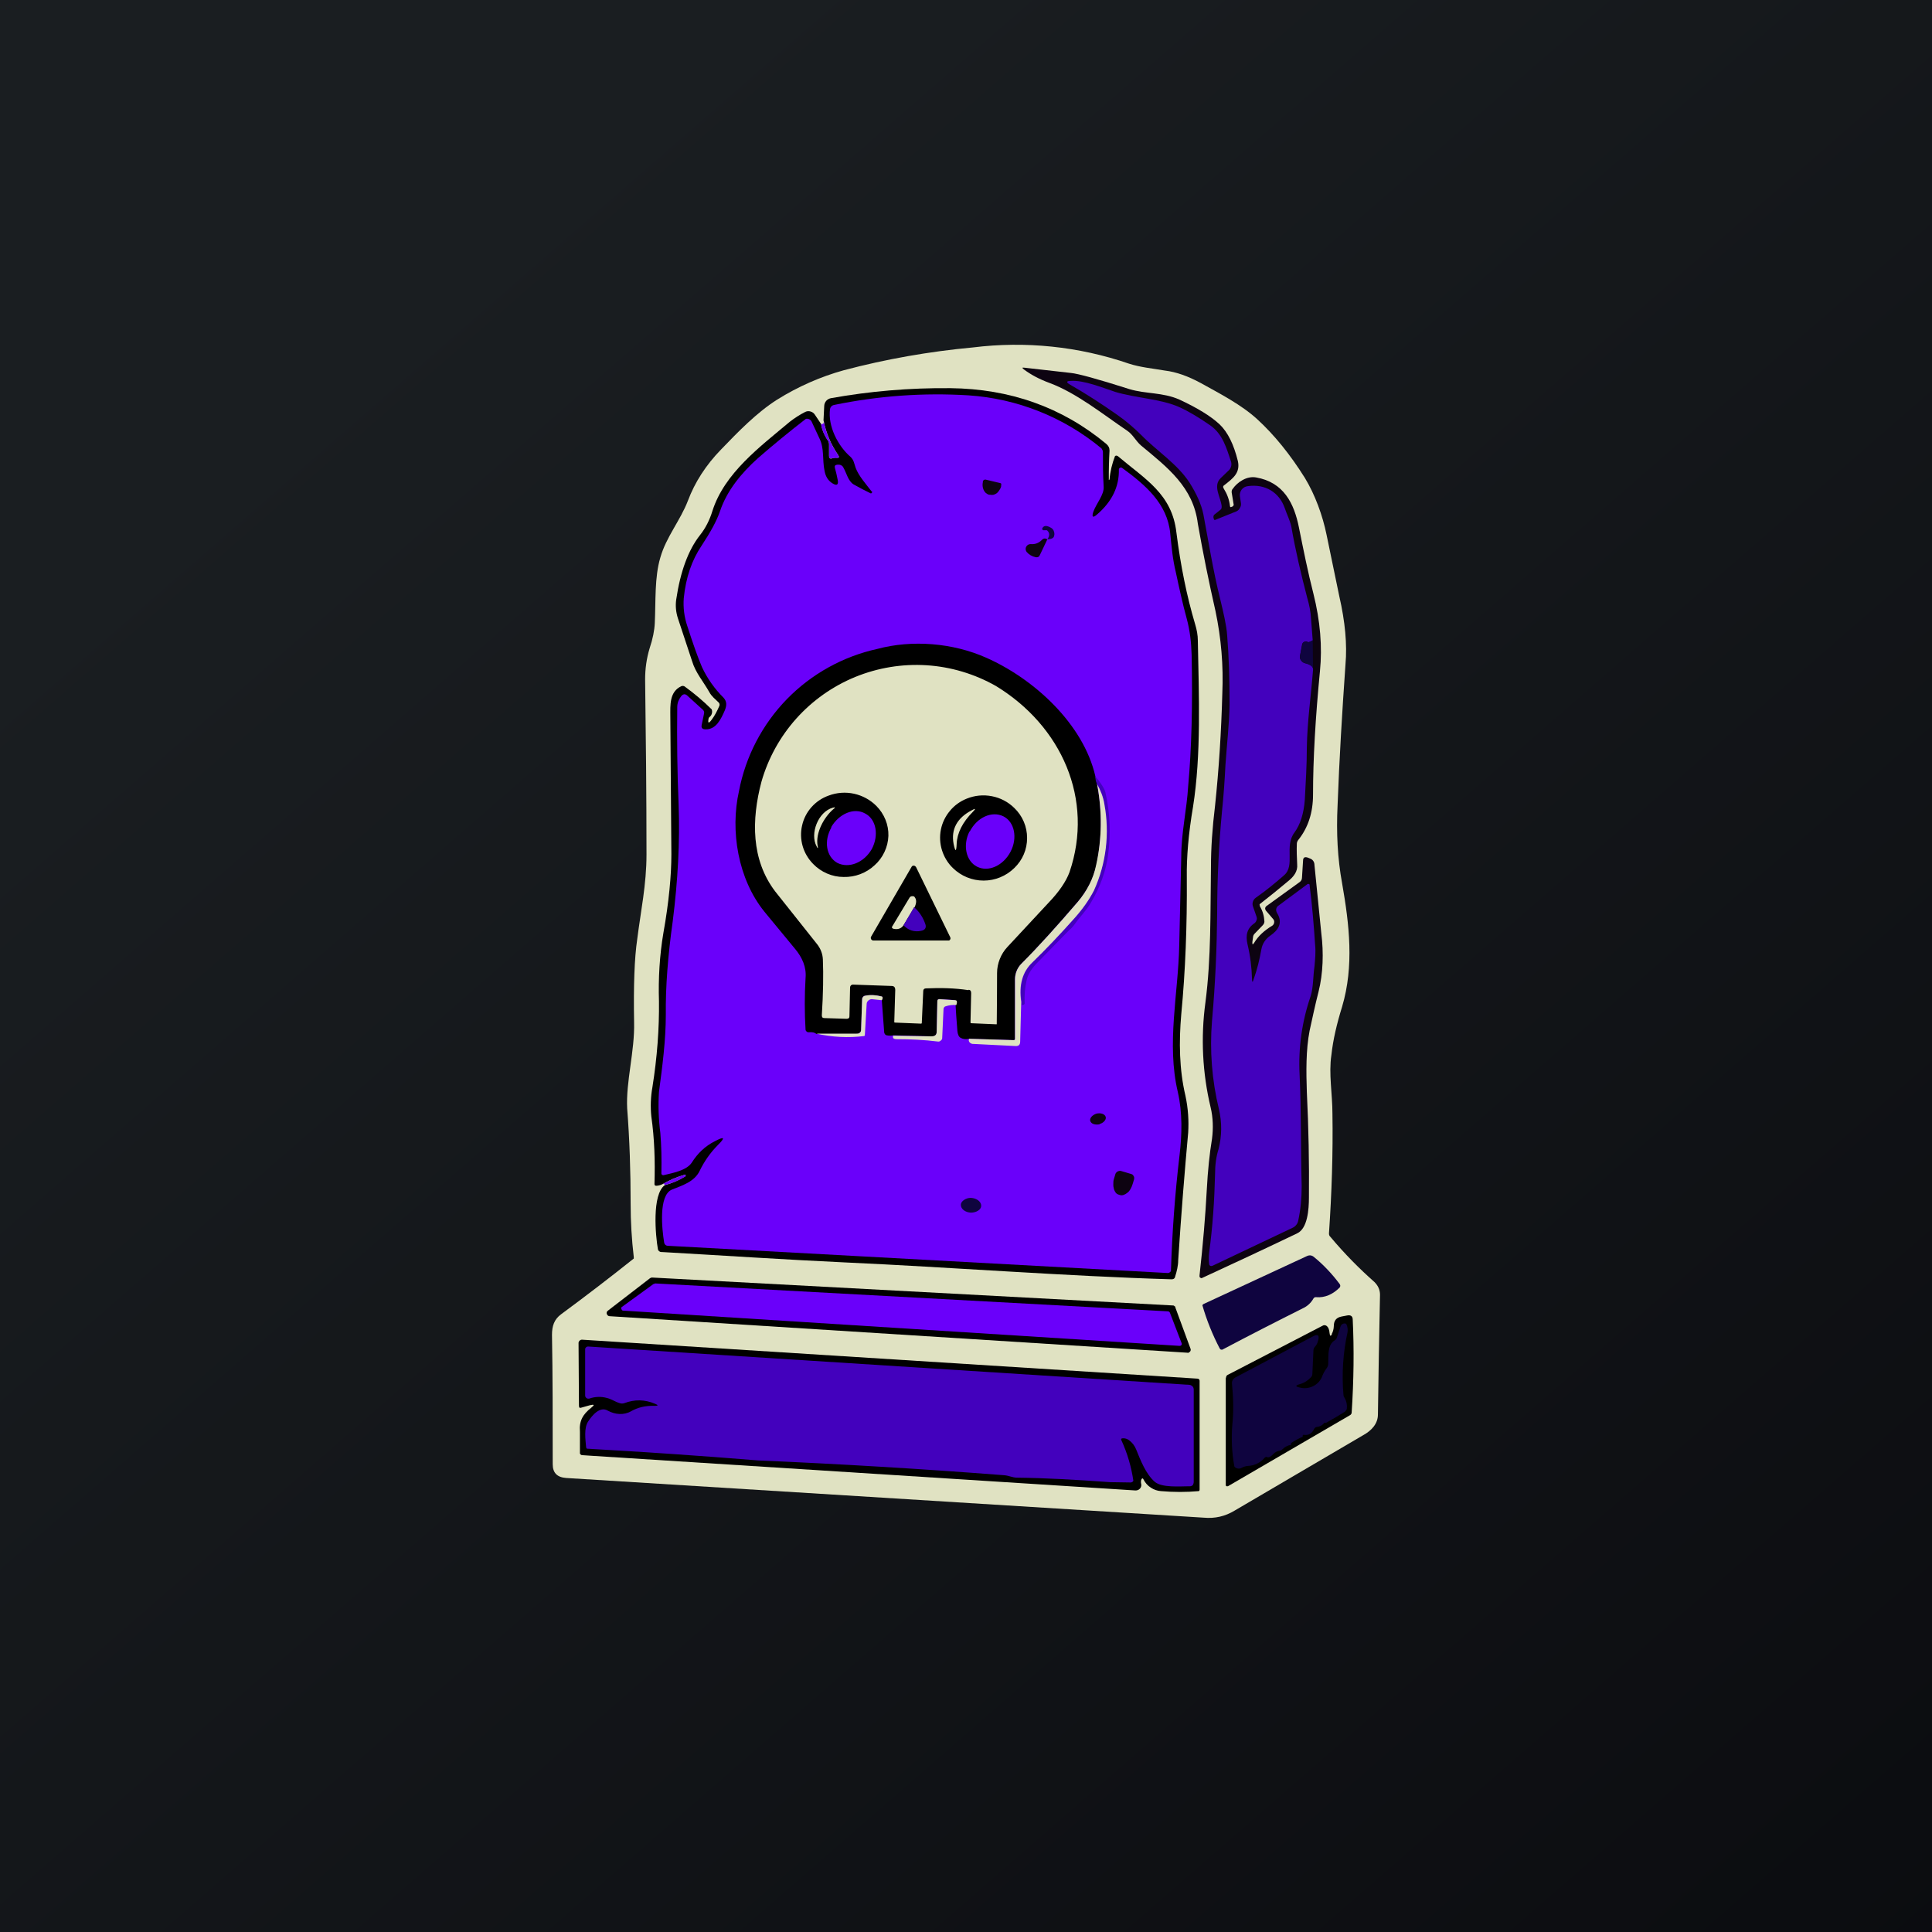 <svg width="24" height="24" viewBox="0 0 24 24" fill="none" xmlns="http://www.w3.org/2000/svg">
<g clip-path="url(#clip0_31_19832)">
<path d="M0 0H24V24H0V0Z" fill="url(#paint0_linear_31_19832)"/>
<path d="M7.873 15.617C7.847 15.394 7.834 15.176 7.834 14.953C7.834 14.55 7.821 14.156 7.791 13.77C7.774 13.436 7.886 13.059 7.877 12.699C7.869 12.244 7.881 11.902 7.916 11.666C7.959 11.323 8.031 10.989 8.031 10.616C8.031 9.857 8.023 9.129 8.014 8.439C8.014 8.31 8.031 8.182 8.07 8.053C8.109 7.937 8.13 7.83 8.134 7.74C8.147 7.466 8.13 7.17 8.203 6.926C8.276 6.669 8.451 6.467 8.546 6.219C8.631 5.992 8.769 5.777 8.957 5.584C9.171 5.362 9.399 5.126 9.656 4.963C9.913 4.803 10.191 4.68 10.483 4.599C11.008 4.46 11.545 4.366 12.086 4.316C12.738 4.235 13.401 4.303 14.023 4.517C14.169 4.564 14.319 4.577 14.469 4.603C14.614 4.62 14.764 4.676 14.914 4.757C15.154 4.89 15.42 5.027 15.617 5.207C15.832 5.404 16.029 5.649 16.209 5.936C16.337 6.146 16.431 6.407 16.479 6.643L16.637 7.406C16.71 7.723 16.736 8.006 16.714 8.254C16.672 8.854 16.637 9.437 16.616 10.003C16.599 10.346 16.616 10.667 16.672 10.972C16.762 11.486 16.822 12 16.672 12.506C16.607 12.716 16.56 12.913 16.539 13.106C16.504 13.337 16.552 13.59 16.552 13.834C16.56 14.323 16.543 14.82 16.509 15.322C16.509 15.339 16.513 15.352 16.526 15.364C16.706 15.579 16.89 15.763 17.074 15.926C17.117 15.969 17.143 16.02 17.143 16.084C17.132 16.58 17.124 17.076 17.117 17.572C17.117 17.687 17.036 17.773 16.933 17.829L15.334 18.767C15.219 18.836 15.094 18.866 14.953 18.853L7.033 18.36C6.921 18.352 6.866 18.296 6.866 18.189C6.866 17.619 6.866 17.083 6.857 16.582C6.857 16.474 6.883 16.389 6.973 16.324C7.277 16.1 7.577 15.87 7.873 15.634V15.617Z" fill="#E0E2C2"/>
<path d="M15.579 11.713C15.63 11.627 15.707 11.558 15.806 11.498C15.811 11.494 15.816 11.489 15.82 11.483C15.824 11.477 15.826 11.471 15.827 11.464C15.829 11.457 15.83 11.449 15.828 11.442C15.827 11.434 15.823 11.427 15.819 11.421L15.724 11.31C15.719 11.302 15.716 11.293 15.716 11.283C15.717 11.274 15.722 11.265 15.729 11.258L16.144 10.958C16.154 10.951 16.161 10.943 16.167 10.932C16.172 10.922 16.174 10.91 16.174 10.898L16.187 10.693C16.187 10.65 16.209 10.641 16.247 10.654L16.269 10.663C16.307 10.675 16.329 10.706 16.329 10.748L16.414 11.597C16.444 11.833 16.436 12.094 16.38 12.317C16.337 12.484 16.303 12.647 16.269 12.801C16.221 13.046 16.226 13.316 16.234 13.564C16.256 14.01 16.264 14.447 16.26 14.876C16.26 15.025 16.243 15.261 16.114 15.321C15.72 15.51 15.324 15.695 14.927 15.878C14.922 15.878 14.916 15.876 14.912 15.873C14.907 15.87 14.904 15.866 14.901 15.861V15.844C14.944 15.458 14.974 15.103 14.991 14.781C15.004 14.537 15.026 14.327 15.056 14.147C15.073 14.018 15.069 13.881 15.039 13.757C14.937 13.33 14.915 12.889 14.974 12.454C15.047 11.897 15.034 11.327 15.043 10.765C15.043 10.538 15.06 10.286 15.094 10.007C15.141 9.561 15.171 9.098 15.184 8.614C15.199 8.27 15.17 7.926 15.099 7.59C15.017 7.23 14.944 6.869 14.88 6.506C14.824 6.051 14.503 5.807 14.173 5.533C14.109 5.477 14.074 5.4 14.006 5.353C13.689 5.138 13.371 4.881 13.037 4.757C12.909 4.71 12.806 4.654 12.72 4.59C12.694 4.568 12.694 4.564 12.729 4.568L13.303 4.633C13.389 4.641 13.629 4.706 14.031 4.834C14.229 4.894 14.447 4.873 14.649 4.963C14.871 5.066 15.039 5.168 15.15 5.271C15.253 5.37 15.326 5.52 15.377 5.726C15.411 5.876 15.313 5.944 15.21 6.026C15.193 6.034 15.189 6.051 15.201 6.068C15.244 6.137 15.27 6.206 15.279 6.283C15.279 6.3 15.287 6.304 15.3 6.296L15.313 6.291L15.326 6.274L15.3 6.116C15.3 6.103 15.3 6.086 15.313 6.073C15.373 5.987 15.489 5.91 15.604 5.931C15.947 5.991 16.076 6.253 16.136 6.553C16.191 6.827 16.247 7.106 16.316 7.376C16.401 7.714 16.427 8.036 16.397 8.336C16.341 8.918 16.311 9.428 16.311 9.87C16.311 10.093 16.251 10.281 16.127 10.435C16.117 10.448 16.111 10.463 16.11 10.478C16.106 10.564 16.11 10.65 16.114 10.736C16.123 10.825 16.071 10.89 16.003 10.945C15.886 11.043 15.768 11.139 15.647 11.233L15.651 11.258C15.686 11.318 15.703 11.378 15.707 11.447C15.707 11.464 15.699 11.481 15.686 11.494L15.583 11.601C15.573 11.612 15.567 11.625 15.566 11.64L15.557 11.704C15.557 11.738 15.561 11.738 15.579 11.713Z" fill="#0D0311"/>
<path d="M16.307 7.954C16.273 7.976 16.252 7.98 16.247 7.976C16.241 7.971 16.233 7.969 16.225 7.968C16.217 7.968 16.209 7.969 16.201 7.973C16.194 7.976 16.188 7.981 16.183 7.988C16.178 7.994 16.175 8.002 16.174 8.01L16.149 8.147C16.144 8.164 16.149 8.19 16.162 8.203C16.172 8.219 16.187 8.231 16.204 8.237C16.282 8.254 16.316 8.28 16.311 8.323C16.286 8.64 16.239 8.97 16.234 9.283C16.234 9.497 16.221 9.712 16.209 9.934C16.196 10.106 16.153 10.243 16.08 10.342C15.951 10.513 16.093 10.753 15.951 10.873C15.844 10.967 15.729 11.062 15.6 11.152C15.583 11.164 15.57 11.181 15.564 11.201C15.557 11.222 15.558 11.243 15.566 11.263L15.609 11.387C15.613 11.4 15.617 11.417 15.609 11.43C15.605 11.446 15.596 11.459 15.583 11.469C15.489 11.533 15.472 11.619 15.497 11.73C15.531 11.872 15.549 12.013 15.553 12.163C15.553 12.206 15.562 12.206 15.574 12.163C15.617 12.043 15.647 11.919 15.669 11.794C15.675 11.76 15.687 11.727 15.707 11.697C15.726 11.668 15.751 11.643 15.78 11.623C15.879 11.555 15.939 11.464 15.866 11.345C15.856 11.329 15.851 11.311 15.853 11.293C15.857 11.272 15.87 11.255 15.887 11.246L16.234 10.989C16.236 10.986 16.239 10.984 16.242 10.982C16.245 10.981 16.248 10.98 16.252 10.98C16.255 10.98 16.258 10.981 16.261 10.982C16.264 10.984 16.267 10.986 16.269 10.989V11.002C16.299 11.233 16.32 11.482 16.337 11.739C16.346 11.829 16.337 11.919 16.329 12.005C16.311 12.124 16.316 12.262 16.282 12.373C16.174 12.685 16.127 13.016 16.144 13.346C16.166 13.809 16.157 14.267 16.17 14.735C16.17 14.884 16.157 15.026 16.127 15.163C16.124 15.181 16.116 15.199 16.105 15.213C16.094 15.228 16.08 15.24 16.063 15.249L15.06 15.725C15.056 15.726 15.052 15.727 15.047 15.727C15.043 15.727 15.038 15.726 15.034 15.725C15.031 15.723 15.028 15.72 15.026 15.717C15.024 15.714 15.022 15.711 15.021 15.707C15.015 15.658 15.015 15.607 15.021 15.557C15.064 15.24 15.086 14.915 15.094 14.585C15.094 14.473 15.107 14.37 15.137 14.276C15.18 14.109 15.18 13.942 15.142 13.779C15.055 13.42 15.026 13.05 15.056 12.682C15.099 12.202 15.116 11.76 15.12 11.353C15.12 10.907 15.142 10.483 15.18 10.08C15.201 9.879 15.214 9.686 15.223 9.502C15.24 9.253 15.27 9 15.274 8.752C15.274 8.443 15.266 8.156 15.244 7.89C15.236 7.774 15.201 7.62 15.154 7.427C15.069 7.084 15.013 6.729 14.949 6.39C14.923 6.262 14.863 6.133 14.777 5.996C14.623 5.76 14.37 5.602 14.177 5.404C14.091 5.319 13.993 5.233 13.877 5.152C13.693 5.023 13.496 4.894 13.286 4.774C13.243 4.749 13.247 4.732 13.299 4.732C13.461 4.719 13.697 4.817 13.856 4.869C14.113 4.946 14.417 4.954 14.649 5.057C14.764 5.109 14.893 5.186 15.034 5.284C15.189 5.392 15.236 5.567 15.291 5.73C15.298 5.751 15.299 5.774 15.293 5.795C15.287 5.817 15.274 5.836 15.257 5.85L15.163 5.94C15.064 6.039 15.163 6.172 15.176 6.287C15.176 6.309 15.176 6.322 15.159 6.334L15.094 6.386C15.073 6.399 15.069 6.42 15.077 6.442L15.082 6.454L15.086 6.459H15.094L15.36 6.352C15.379 6.343 15.394 6.328 15.403 6.309C15.414 6.292 15.418 6.273 15.416 6.253L15.403 6.167C15.4 6.152 15.401 6.137 15.405 6.122C15.409 6.108 15.415 6.094 15.424 6.082C15.443 6.058 15.471 6.042 15.502 6.039C15.716 6.009 15.892 6.116 15.96 6.313C15.986 6.39 16.024 6.463 16.041 6.54C16.093 6.84 16.162 7.132 16.239 7.427C16.264 7.513 16.282 7.599 16.286 7.684L16.307 7.954Z" fill="#4301BD"/>
<path d="M8.259 14.722C8.35 14.698 8.436 14.661 8.516 14.61V14.606C8.52 14.593 8.516 14.589 8.507 14.593C8.413 14.619 8.323 14.657 8.241 14.704C8.215 14.719 8.186 14.728 8.156 14.73C8.139 14.73 8.13 14.726 8.13 14.709C8.139 14.422 8.13 14.143 8.091 13.869C8.079 13.753 8.083 13.62 8.104 13.509C8.164 13.132 8.19 12.776 8.186 12.437C8.177 12.159 8.194 11.863 8.241 11.589C8.31 11.203 8.34 10.873 8.34 10.612L8.327 8.897C8.327 8.76 8.314 8.593 8.464 8.524C8.471 8.521 8.479 8.52 8.486 8.521C8.494 8.522 8.501 8.524 8.507 8.529C8.625 8.615 8.737 8.709 8.841 8.812C8.847 8.828 8.848 8.846 8.843 8.863C8.839 8.88 8.829 8.895 8.816 8.906C8.809 8.91 8.805 8.916 8.803 8.923C8.79 8.987 8.803 8.992 8.841 8.94C8.88 8.889 8.91 8.829 8.936 8.769C8.939 8.762 8.94 8.754 8.938 8.746C8.937 8.738 8.933 8.731 8.927 8.726C8.884 8.683 8.841 8.653 8.811 8.597C8.739 8.469 8.64 8.357 8.597 8.212L8.421 7.68C8.397 7.606 8.389 7.526 8.4 7.449C8.451 7.102 8.55 6.832 8.696 6.647C8.764 6.562 8.816 6.459 8.85 6.347C9 5.876 9.441 5.55 9.814 5.237C9.87 5.194 9.934 5.152 10.003 5.117C10.024 5.107 10.047 5.105 10.069 5.112C10.091 5.118 10.111 5.132 10.123 5.152L10.2 5.267C10.213 5.344 10.243 5.413 10.286 5.473C10.294 5.486 10.299 5.503 10.299 5.516V5.662C10.299 5.692 10.312 5.704 10.341 5.692C10.359 5.686 10.379 5.684 10.397 5.687C10.423 5.687 10.427 5.679 10.414 5.657C10.323 5.526 10.26 5.377 10.23 5.22L10.239 5.04C10.24 5.017 10.25 4.995 10.265 4.978C10.281 4.961 10.302 4.95 10.324 4.946C10.804 4.86 11.297 4.817 11.807 4.822C12.544 4.83 13.191 5.057 13.74 5.512C13.77 5.537 13.783 5.563 13.783 5.597C13.776 5.719 13.773 5.84 13.774 5.962L13.783 5.957C13.791 5.857 13.815 5.759 13.851 5.666C13.855 5.663 13.859 5.661 13.864 5.66C13.868 5.659 13.873 5.66 13.877 5.662L13.886 5.666C14.224 5.953 14.559 6.133 14.614 6.617C14.666 7.029 14.743 7.406 14.846 7.753C14.867 7.822 14.88 7.89 14.88 7.959C14.893 8.644 14.923 9.373 14.82 10.024C14.764 10.354 14.739 10.65 14.743 10.903C14.747 11.494 14.726 12.06 14.674 12.6C14.644 12.943 14.649 13.286 14.726 13.612C14.76 13.77 14.769 13.924 14.76 14.07C14.717 14.542 14.674 15.069 14.636 15.656C14.636 15.72 14.619 15.793 14.597 15.862C14.593 15.883 14.576 15.892 14.554 15.892C13.239 15.853 11.812 15.742 10.492 15.682C9.737 15.647 8.979 15.596 8.22 15.553C8.209 15.554 8.199 15.551 8.19 15.544C8.181 15.538 8.175 15.529 8.173 15.519C8.143 15.352 8.096 14.837 8.259 14.722Z" fill="black"/>
<path d="M10.826 6.103C10.761 6.017 10.667 5.914 10.629 5.811C10.611 5.76 10.607 5.713 10.564 5.674C10.41 5.541 10.281 5.293 10.311 5.079C10.314 5.067 10.319 5.056 10.328 5.048C10.336 5.039 10.347 5.034 10.358 5.031C10.916 4.916 11.473 4.877 12.03 4.911C12.637 4.951 13.216 5.182 13.684 5.571C13.693 5.584 13.701 5.601 13.701 5.614C13.701 5.76 13.701 5.901 13.71 6.043C13.719 6.146 13.616 6.257 13.581 6.36C13.56 6.424 13.577 6.437 13.629 6.39C13.813 6.231 13.903 6.047 13.899 5.833C13.899 5.828 13.9 5.824 13.902 5.82C13.905 5.817 13.908 5.813 13.912 5.811C13.916 5.809 13.92 5.808 13.924 5.808C13.929 5.808 13.933 5.809 13.937 5.811C14.233 6.026 14.503 6.261 14.537 6.626C14.554 6.793 14.567 6.947 14.606 7.106C14.649 7.307 14.691 7.5 14.743 7.689C14.781 7.83 14.799 7.98 14.803 8.139C14.816 8.751 14.803 9.296 14.76 9.767C14.743 10.054 14.674 10.346 14.674 10.642L14.649 11.747C14.636 12.347 14.49 12.964 14.631 13.564C14.691 13.826 14.683 14.096 14.653 14.349C14.596 14.827 14.561 15.307 14.546 15.789L14.537 15.802C14.529 15.809 14.518 15.814 14.507 15.814L8.301 15.476C8.271 15.476 8.254 15.459 8.25 15.433C8.224 15.274 8.177 14.846 8.348 14.777C8.477 14.726 8.627 14.679 8.691 14.546C8.747 14.43 8.82 14.323 8.918 14.224C9.013 14.13 9 14.113 8.88 14.177C8.76 14.237 8.666 14.327 8.593 14.443C8.528 14.541 8.353 14.572 8.25 14.597C8.247 14.598 8.243 14.599 8.239 14.599C8.236 14.599 8.232 14.598 8.229 14.596C8.226 14.595 8.223 14.592 8.221 14.59C8.218 14.587 8.217 14.584 8.216 14.58V14.572C8.22 14.4 8.216 14.233 8.203 14.074C8.181 13.905 8.175 13.735 8.186 13.564C8.228 13.247 8.271 12.926 8.271 12.604C8.267 12.257 8.297 11.871 8.357 11.443C8.421 10.937 8.447 10.457 8.43 9.994C8.413 9.591 8.408 9.189 8.413 8.786C8.413 8.734 8.43 8.691 8.456 8.657C8.481 8.619 8.511 8.614 8.541 8.644L8.73 8.816C8.736 8.821 8.741 8.827 8.744 8.835C8.747 8.842 8.748 8.851 8.747 8.859L8.717 9.004C8.708 9.043 8.726 9.06 8.764 9.06C8.897 9.064 8.957 8.931 9.004 8.824C9.026 8.769 9.034 8.717 8.987 8.666C8.877 8.557 8.787 8.429 8.721 8.289C8.666 8.16 8.606 7.989 8.537 7.774C8.5 7.664 8.485 7.547 8.494 7.431C8.52 7.174 8.593 6.96 8.717 6.776C8.824 6.613 8.901 6.476 8.944 6.351C9.03 6.094 9.21 5.876 9.416 5.691C9.609 5.523 9.808 5.36 10.011 5.203C10.026 5.2 10.041 5.202 10.055 5.209C10.068 5.216 10.079 5.228 10.084 5.241L10.178 5.443C10.243 5.571 10.213 5.709 10.243 5.85C10.256 5.919 10.286 5.97 10.341 6.004C10.397 6.039 10.418 6.021 10.406 5.961C10.397 5.911 10.385 5.861 10.371 5.811C10.367 5.79 10.371 5.777 10.397 5.773H10.41C10.422 5.771 10.435 5.773 10.447 5.778C10.458 5.784 10.468 5.792 10.474 5.803C10.517 5.876 10.534 5.974 10.603 6.017C10.673 6.057 10.744 6.094 10.817 6.129C10.822 6.129 10.826 6.127 10.829 6.124C10.832 6.12 10.834 6.116 10.834 6.111L10.83 6.103H10.826Z" fill="#6A00FA"/>
<path d="M10.23 5.22C10.26 5.379 10.32 5.52 10.414 5.657C10.427 5.679 10.423 5.692 10.397 5.687L10.341 5.692C10.311 5.7 10.299 5.692 10.299 5.662V5.52C10.299 5.505 10.295 5.49 10.286 5.477C10.243 5.413 10.213 5.349 10.2 5.267H10.217L10.23 5.259C10.235 5.245 10.235 5.23 10.23 5.216V5.22Z" fill="#6A00FA"/>
<path d="M12.42 6C12.427 6 12.433 6.003 12.437 6.008C12.439 6.014 12.439 6.02 12.437 6.026V6.034C12.437 6.051 12.428 6.068 12.416 6.086C12.408 6.1 12.398 6.113 12.386 6.124C12.373 6.134 12.358 6.142 12.343 6.146C12.329 6.149 12.314 6.149 12.3 6.146H12.287C12.272 6.142 12.258 6.134 12.246 6.124C12.234 6.113 12.225 6.1 12.219 6.086C12.205 6.055 12.202 6.02 12.21 5.987V5.974L12.223 5.961L12.24 5.957L12.42 6Z" fill="#0D0311"/>
<path d="M13.011 6.699C13.041 6.656 13.041 6.622 13.011 6.592C13.008 6.589 13.004 6.587 12.999 6.586C12.995 6.586 12.99 6.586 12.986 6.587H12.96C12.943 6.579 12.943 6.57 12.951 6.557C12.969 6.527 13.003 6.527 13.05 6.553C13.071 6.562 13.089 6.583 13.093 6.604C13.097 6.615 13.099 6.627 13.098 6.639C13.097 6.651 13.094 6.662 13.089 6.673C13.076 6.69 13.05 6.699 13.011 6.699Z" fill="#0F043F"/>
<path d="M13.011 6.699L12.917 6.896C12.909 6.917 12.892 6.926 12.866 6.922C12.822 6.913 12.783 6.891 12.754 6.857C12.749 6.851 12.745 6.843 12.743 6.834C12.741 6.826 12.74 6.817 12.742 6.808C12.744 6.8 12.747 6.792 12.752 6.785C12.757 6.778 12.764 6.772 12.771 6.767C12.782 6.761 12.794 6.758 12.806 6.759C12.861 6.763 12.904 6.746 12.943 6.707C12.948 6.701 12.954 6.696 12.962 6.693C12.969 6.689 12.978 6.689 12.986 6.69L13.011 6.699Z" fill="#0D0311"/>
<path d="M16.307 7.954L16.311 8.318C16.316 8.284 16.282 8.258 16.209 8.237C16.189 8.231 16.173 8.219 16.162 8.203C16.15 8.186 16.146 8.166 16.149 8.147C16.159 8.094 16.171 8.041 16.183 7.988C16.188 7.982 16.195 7.977 16.202 7.974C16.21 7.971 16.218 7.97 16.226 7.971L16.247 7.976C16.252 7.98 16.273 7.976 16.307 7.954Z" fill="#0F043F"/>
<path d="M13.607 9.643C13.692 10.006 13.697 10.383 13.62 10.749C13.581 10.92 13.504 11.066 13.389 11.203C13.131 11.503 12.9 11.76 12.686 11.974C12.637 12.025 12.609 12.092 12.608 12.163C12.608 12.414 12.608 12.666 12.608 12.917H12.6L12.591 12.921L12.039 12.904C11.996 12.913 11.961 12.909 11.931 12.891C11.91 12.879 11.897 12.849 11.893 12.806C11.882 12.679 11.874 12.552 11.867 12.424L11.67 12.411C11.653 12.411 11.644 12.42 11.644 12.437L11.636 12.814C11.636 12.857 11.614 12.879 11.571 12.874L11.1 12.861C11.072 12.867 11.043 12.867 11.014 12.861C10.997 12.857 10.989 12.844 10.984 12.827L10.954 12.424C10.959 12.419 10.962 12.414 10.963 12.407C10.967 12.39 10.963 12.381 10.946 12.377C10.881 12.36 10.814 12.357 10.748 12.369C10.739 12.37 10.73 12.374 10.723 12.381C10.716 12.388 10.711 12.397 10.71 12.407L10.697 12.793C10.697 12.806 10.693 12.819 10.68 12.827C10.67 12.838 10.656 12.844 10.641 12.844H10.14C10.123 12.827 10.093 12.819 10.046 12.823C10.041 12.823 10.036 12.823 10.032 12.821C10.027 12.82 10.023 12.817 10.02 12.814C10.013 12.809 10.008 12.801 10.007 12.793C9.994 12.579 9.994 12.364 10.007 12.15C10.02 12.013 9.964 11.893 9.879 11.79L9.497 11.327C9.167 10.92 9.069 10.32 9.18 9.827C9.262 9.397 9.469 9 9.774 8.686C10.08 8.372 10.471 8.155 10.899 8.061C11.327 7.946 11.837 7.984 12.257 8.173C12.844 8.434 13.457 8.991 13.607 9.643Z" fill="black"/>
<path d="M12.03 12.3C11.859 12.274 11.687 12.27 11.503 12.278C11.482 12.278 11.469 12.291 11.469 12.308L11.451 12.703C11.451 12.711 11.451 12.716 11.439 12.716L11.121 12.703C11.113 12.703 11.109 12.703 11.109 12.694L11.121 12.3C11.121 12.266 11.109 12.248 11.074 12.248L10.594 12.231C10.585 12.231 10.577 12.235 10.57 12.241C10.564 12.248 10.56 12.257 10.56 12.266L10.552 12.626C10.552 12.647 10.539 12.656 10.517 12.656L10.239 12.647C10.217 12.647 10.209 12.634 10.209 12.613C10.226 12.343 10.23 12.107 10.222 11.918C10.219 11.846 10.191 11.777 10.144 11.721L9.63 11.074C9.33 10.68 9.334 10.183 9.459 9.711C9.542 9.42 9.69 9.152 9.892 8.926C10.094 8.701 10.344 8.524 10.625 8.409C10.905 8.295 11.207 8.245 11.509 8.264C11.811 8.283 12.105 8.371 12.369 8.52C13.187 9.017 13.594 9.93 13.286 10.834C13.243 10.95 13.157 11.078 13.02 11.22L12.514 11.764C12.433 11.85 12.386 11.97 12.386 12.086C12.386 12.298 12.384 12.511 12.382 12.724H12.373L12.069 12.711C12.06 12.711 12.056 12.711 12.056 12.698L12.064 12.338C12.064 12.313 12.056 12.296 12.03 12.296V12.3Z" fill="#E0E2C2"/>
<path d="M13.607 9.643C13.676 9.729 13.719 9.793 13.732 9.844C13.789 10.096 13.801 10.356 13.766 10.612C13.74 10.817 13.667 11.019 13.552 11.212C13.496 11.31 13.423 11.379 13.359 11.469C13.337 11.499 13.316 11.529 13.281 11.555L12.892 11.953C12.819 12.026 12.771 12.099 12.754 12.172C12.732 12.268 12.723 12.368 12.729 12.467C12.727 12.472 12.724 12.476 12.72 12.479C12.716 12.482 12.712 12.483 12.707 12.485H12.69V12.446C12.656 12.236 12.703 12.073 12.827 11.953C12.999 11.786 13.17 11.61 13.341 11.409C13.449 11.293 13.53 11.177 13.586 11.066C13.739 10.729 13.786 10.354 13.719 9.99C13.706 9.904 13.676 9.819 13.629 9.742C13.613 9.711 13.606 9.677 13.607 9.643Z" fill="#4301BD"/>
<path d="M12.686 12.445L12.673 12.938C12.673 12.981 12.652 12.998 12.609 12.994L12.09 12.968C12.082 12.969 12.074 12.967 12.067 12.964C12.06 12.961 12.053 12.957 12.047 12.951C12.034 12.938 12.03 12.921 12.039 12.904L12.591 12.921H12.6C12.604 12.918 12.607 12.914 12.609 12.908V12.163C12.609 12.094 12.639 12.021 12.686 11.974C12.9 11.76 13.132 11.503 13.389 11.203C13.504 11.066 13.582 10.915 13.616 10.748C13.689 10.423 13.693 10.084 13.629 9.741C13.671 9.818 13.706 9.904 13.719 9.99C13.786 10.352 13.742 10.726 13.59 11.061C13.53 11.177 13.449 11.293 13.346 11.408C13.17 11.605 12.999 11.786 12.827 11.953C12.699 12.073 12.656 12.236 12.686 12.445Z" fill="#E0E2C2"/>
<path d="M11.036 10.384C11.033 10.454 11.017 10.521 10.987 10.584C10.958 10.646 10.916 10.703 10.864 10.749C10.76 10.846 10.621 10.898 10.479 10.894C10.337 10.894 10.2 10.834 10.101 10.732C10.04 10.67 9.995 10.594 9.971 10.511C9.947 10.427 9.944 10.339 9.964 10.254C9.983 10.169 10.023 10.091 10.081 10.026C10.139 9.961 10.212 9.912 10.294 9.883C10.395 9.845 10.504 9.837 10.609 9.86C10.714 9.883 10.81 9.935 10.886 10.011C10.984 10.11 11.04 10.243 11.036 10.384ZM12.759 10.41C12.759 10.552 12.703 10.684 12.6 10.783C12.498 10.883 12.361 10.939 12.219 10.939C12.076 10.939 11.939 10.883 11.837 10.783C11.774 10.722 11.728 10.646 11.702 10.563C11.676 10.48 11.671 10.391 11.688 10.306C11.705 10.22 11.744 10.14 11.8 10.073C11.855 10.006 11.927 9.954 12.009 9.921C12.108 9.881 12.216 9.87 12.322 9.891C12.427 9.911 12.524 9.962 12.6 10.037C12.703 10.136 12.759 10.269 12.759 10.41Z" fill="black"/>
<path d="M10.354 10.05C10.239 10.148 10.127 10.345 10.157 10.508C10.166 10.543 10.157 10.543 10.144 10.513C10.059 10.358 10.162 10.084 10.346 10.033C10.376 10.024 10.38 10.033 10.354 10.05ZM12.086 10.084C11.957 10.213 11.889 10.35 11.884 10.483C11.88 10.585 11.867 10.585 11.846 10.483C11.812 10.303 11.889 10.161 12.069 10.067C12.12 10.037 12.124 10.046 12.086 10.084Z" fill="#E0E2C2"/>
<path d="M10.329 10.277C10.23 10.448 10.264 10.641 10.401 10.719C10.543 10.791 10.731 10.719 10.83 10.547C10.92 10.376 10.886 10.178 10.748 10.106C10.611 10.028 10.423 10.106 10.324 10.277H10.329ZM12.043 10.329C11.957 10.5 12 10.697 12.137 10.766C12.278 10.838 12.463 10.753 12.553 10.581C12.643 10.41 12.604 10.209 12.463 10.14C12.321 10.071 12.137 10.153 12.047 10.329H12.043Z" fill="#6A00FA"/>
<path d="M10.821 11.636L11.323 10.77C11.325 10.765 11.329 10.761 11.333 10.758C11.338 10.755 11.343 10.753 11.348 10.753L11.366 10.757L11.379 10.77L11.803 11.64C11.805 11.644 11.806 11.648 11.807 11.652C11.808 11.656 11.807 11.66 11.806 11.664C11.805 11.668 11.803 11.672 11.8 11.675C11.797 11.679 11.794 11.681 11.79 11.683H10.847C10.842 11.683 10.836 11.681 10.832 11.678C10.827 11.675 10.824 11.671 10.821 11.666C10.819 11.661 10.817 11.656 10.817 11.651C10.817 11.646 10.819 11.64 10.821 11.636Z" fill="black"/>
<path d="M11.357 11.271L11.224 11.494C11.194 11.537 11.151 11.55 11.096 11.537C11.079 11.529 11.074 11.52 11.087 11.503L11.301 11.147C11.306 11.141 11.313 11.136 11.321 11.134C11.328 11.132 11.337 11.132 11.344 11.134C11.353 11.134 11.357 11.134 11.361 11.143C11.387 11.173 11.387 11.216 11.361 11.271H11.357Z" fill="#E0E2C2"/>
<path d="M11.357 11.271C11.417 11.323 11.464 11.391 11.494 11.477C11.511 11.52 11.494 11.554 11.443 11.563C11.404 11.572 11.363 11.571 11.324 11.559C11.286 11.547 11.251 11.524 11.224 11.494L11.357 11.267V11.271Z" fill="#4301BD"/>
<path d="M10.954 12.425L10.83 12.412C10.814 12.412 10.799 12.418 10.787 12.429C10.781 12.434 10.775 12.441 10.772 12.448C10.768 12.455 10.766 12.463 10.766 12.472L10.744 12.849C10.744 12.857 10.744 12.866 10.736 12.87C10.537 12.895 10.335 12.884 10.14 12.84H10.641C10.659 12.84 10.671 12.84 10.684 12.827C10.693 12.818 10.697 12.806 10.697 12.793L10.71 12.407C10.711 12.398 10.716 12.389 10.723 12.382C10.73 12.374 10.739 12.37 10.748 12.369C10.813 12.356 10.877 12.36 10.946 12.377C10.963 12.377 10.967 12.39 10.963 12.407L10.954 12.425ZM11.88 12.485C11.834 12.481 11.787 12.487 11.743 12.502C11.737 12.504 11.732 12.508 11.728 12.514C11.724 12.519 11.722 12.525 11.721 12.532L11.704 12.9C11.703 12.905 11.701 12.911 11.698 12.915C11.695 12.919 11.691 12.923 11.687 12.926C11.679 12.934 11.668 12.939 11.657 12.939C11.481 12.917 11.306 12.909 11.139 12.909C11.096 12.909 11.087 12.892 11.096 12.866L11.567 12.874C11.614 12.874 11.636 12.857 11.636 12.815L11.644 12.437C11.644 12.42 11.653 12.412 11.67 12.412L11.867 12.425C11.889 12.425 11.893 12.446 11.88 12.485Z" fill="#E0E2C2"/>
<path d="M13.659 13.963C13.71 13.95 13.744 13.907 13.736 13.877C13.727 13.839 13.676 13.821 13.62 13.834C13.569 13.851 13.534 13.89 13.543 13.924C13.556 13.963 13.603 13.976 13.659 13.967V13.963ZM14.049 14.584C14.066 14.584 14.074 14.597 14.083 14.61C14.091 14.623 14.091 14.636 14.087 14.653L14.07 14.709C14.057 14.751 14.036 14.794 14.006 14.816C13.976 14.841 13.941 14.854 13.916 14.846L13.899 14.841C13.883 14.837 13.87 14.828 13.86 14.816C13.85 14.803 13.843 14.788 13.838 14.773C13.832 14.752 13.829 14.73 13.83 14.709C13.83 14.687 13.83 14.666 13.838 14.644L13.856 14.584C13.858 14.578 13.861 14.572 13.866 14.567C13.87 14.562 13.875 14.557 13.881 14.554C13.888 14.55 13.895 14.547 13.902 14.546C13.909 14.544 13.917 14.544 13.924 14.546L14.053 14.584H14.049Z" fill="#0D0311"/>
<path d="M8.254 14.721C8.259 14.717 8.254 14.709 8.241 14.704C8.327 14.657 8.413 14.618 8.507 14.593C8.516 14.593 8.52 14.593 8.516 14.606V14.614C8.43 14.666 8.344 14.7 8.259 14.721H8.254Z" fill="#6A00FA"/>
<path d="M12.06 15.064C12.129 15.064 12.189 15.026 12.189 14.979C12.189 14.927 12.133 14.884 12.06 14.88C11.996 14.88 11.936 14.923 11.936 14.966C11.936 15.021 11.992 15.06 12.06 15.064ZM16.316 16.131C16.286 16.184 16.241 16.226 16.187 16.251C15.851 16.419 15.517 16.59 15.184 16.766C15.176 16.767 15.166 16.766 15.159 16.761L15.15 16.748C15.061 16.577 14.989 16.398 14.936 16.213L14.949 16.2L16.234 15.604C16.248 15.597 16.263 15.594 16.279 15.595C16.294 15.597 16.308 15.603 16.32 15.613C16.436 15.707 16.543 15.819 16.642 15.951C16.654 15.969 16.65 15.981 16.642 15.994C16.556 16.08 16.457 16.123 16.35 16.114C16.343 16.113 16.336 16.114 16.33 16.117C16.324 16.121 16.319 16.125 16.316 16.131Z" fill="#0F043F"/>
<path d="M8.1 15.87L14.572 16.217C14.576 16.217 14.584 16.217 14.589 16.226C14.597 16.226 14.601 16.234 14.601 16.243L14.79 16.757C14.793 16.766 14.792 16.775 14.788 16.783C14.784 16.791 14.777 16.797 14.769 16.8C14.764 16.804 14.76 16.809 14.752 16.804L7.569 16.35C7.562 16.349 7.555 16.346 7.55 16.341C7.545 16.337 7.541 16.331 7.539 16.324C7.535 16.317 7.535 16.308 7.537 16.301C7.539 16.293 7.545 16.286 7.551 16.282L8.074 15.879C8.082 15.873 8.091 15.87 8.1 15.87Z" fill="black"/>
<path d="M8.134 15.943L14.511 16.29C14.516 16.291 14.521 16.293 14.524 16.296C14.528 16.299 14.531 16.303 14.533 16.307L14.678 16.684C14.68 16.688 14.681 16.691 14.681 16.695C14.681 16.699 14.68 16.702 14.678 16.706C14.676 16.71 14.672 16.714 14.668 16.716C14.663 16.718 14.658 16.719 14.653 16.719L7.74 16.281C7.736 16.281 7.731 16.281 7.727 16.273C7.723 16.27 7.721 16.266 7.719 16.261C7.718 16.257 7.717 16.252 7.718 16.247C7.718 16.243 7.718 16.239 7.727 16.234L8.117 15.951L8.134 15.947V15.943Z" fill="#6A00FA"/>
<path d="M16.543 16.573C16.559 16.543 16.568 16.509 16.569 16.474C16.569 16.406 16.599 16.367 16.667 16.354L16.736 16.341C16.779 16.333 16.804 16.35 16.804 16.393C16.822 16.762 16.817 17.147 16.791 17.546C16.791 17.553 16.789 17.56 16.785 17.566C16.781 17.572 16.776 17.577 16.77 17.58L15.253 18.463H15.236C15.233 18.461 15.23 18.459 15.229 18.456C15.227 18.453 15.227 18.449 15.227 18.446V17.122L15.236 17.091C15.242 17.084 15.252 17.078 15.261 17.074L16.427 16.47C16.436 16.464 16.446 16.461 16.456 16.462C16.466 16.463 16.476 16.467 16.483 16.474C16.504 16.491 16.513 16.521 16.517 16.564C16.521 16.599 16.53 16.603 16.547 16.573H16.543Z" fill="black"/>
<path d="M16.603 16.628L16.654 16.474C16.663 16.453 16.68 16.44 16.706 16.44C16.714 16.44 16.723 16.444 16.727 16.453C16.74 16.483 16.744 16.517 16.74 16.547C16.684 16.803 16.666 17.066 16.689 17.327C16.689 17.344 16.697 17.357 16.706 17.37C16.727 17.409 16.736 17.451 16.731 17.498C16.731 17.511 16.718 17.524 16.706 17.537C16.63 17.585 16.552 17.631 16.474 17.674H16.461C16.453 17.674 16.448 17.674 16.444 17.683C16.433 17.695 16.42 17.706 16.406 17.713C16.391 17.72 16.375 17.724 16.358 17.726C16.351 17.727 16.344 17.729 16.338 17.734C16.332 17.738 16.327 17.744 16.324 17.751C16.299 17.807 16.256 17.833 16.196 17.824H16.187V17.828C16.178 17.837 16.178 17.841 16.187 17.846C16.135 17.868 16.084 17.895 16.037 17.927V17.948C15.996 17.955 15.959 17.975 15.93 18.004C15.922 18.013 15.912 18.019 15.9 18.021C15.823 18.03 15.819 18.081 15.763 18.103H15.746C15.733 18.094 15.72 18.099 15.711 18.107C15.686 18.138 15.655 18.163 15.619 18.18C15.584 18.198 15.545 18.208 15.506 18.21C15.475 18.212 15.446 18.221 15.42 18.236C15.406 18.243 15.39 18.246 15.374 18.242C15.358 18.239 15.344 18.231 15.334 18.218C15.302 18.045 15.294 17.867 15.309 17.691C15.326 17.529 15.321 17.361 15.304 17.186C15.303 17.171 15.306 17.157 15.313 17.144C15.32 17.131 15.33 17.12 15.343 17.113L16.299 16.607C16.371 16.564 16.397 16.586 16.371 16.663C16.365 16.687 16.354 16.709 16.337 16.727C16.324 16.74 16.317 16.756 16.316 16.774L16.303 17.061C16.303 17.078 16.299 17.096 16.286 17.108C16.249 17.149 16.201 17.179 16.148 17.194C16.088 17.211 16.088 17.224 16.148 17.237C16.264 17.267 16.389 17.203 16.427 17.091C16.441 17.056 16.459 17.023 16.483 16.993C16.494 16.977 16.5 16.957 16.5 16.937C16.504 16.843 16.487 16.706 16.581 16.65C16.591 16.644 16.599 16.635 16.603 16.624V16.628Z" fill="#0F043F"/>
<path d="M7.329 17.456L7.222 17.486C7.2 17.494 7.192 17.486 7.192 17.46L7.187 16.68C7.188 16.67 7.193 16.661 7.2 16.654C7.208 16.646 7.219 16.642 7.23 16.642L14.876 17.126C14.883 17.126 14.889 17.129 14.894 17.133C14.899 17.138 14.902 17.145 14.902 17.152V18.502C14.902 18.51 14.902 18.515 14.893 18.523C14.736 18.537 14.578 18.537 14.421 18.523C14.377 18.52 14.333 18.505 14.296 18.48C14.258 18.456 14.228 18.422 14.207 18.382C14.199 18.36 14.186 18.36 14.177 18.382C14.172 18.4 14.172 18.419 14.177 18.437C14.179 18.447 14.178 18.457 14.175 18.467C14.172 18.477 14.167 18.486 14.16 18.493C14.153 18.501 14.144 18.506 14.135 18.51C14.125 18.514 14.115 18.515 14.104 18.515L7.234 18.077C7.228 18.077 7.222 18.075 7.216 18.071C7.211 18.067 7.207 18.062 7.204 18.056V17.786C7.192 17.649 7.243 17.567 7.346 17.486C7.389 17.452 7.384 17.443 7.329 17.456Z" fill="black"/>
<path d="M8.139 17.439C8.01 17.383 7.881 17.383 7.757 17.43C7.738 17.437 7.716 17.437 7.697 17.43C7.641 17.413 7.594 17.379 7.539 17.366C7.467 17.346 7.39 17.349 7.32 17.374C7.311 17.376 7.301 17.375 7.293 17.372C7.284 17.368 7.277 17.361 7.273 17.353C7.27 17.348 7.269 17.342 7.269 17.336V16.762C7.269 16.756 7.27 16.752 7.272 16.747C7.274 16.743 7.278 16.739 7.281 16.736C7.285 16.733 7.289 16.73 7.293 16.729C7.298 16.727 7.302 16.727 7.307 16.727L14.773 17.203C14.79 17.203 14.803 17.212 14.816 17.224C14.824 17.233 14.829 17.246 14.829 17.263V18.407C14.829 18.424 14.824 18.437 14.816 18.45C14.81 18.455 14.803 18.459 14.796 18.461C14.788 18.463 14.78 18.464 14.773 18.463C14.661 18.463 14.434 18.484 14.344 18.407C14.233 18.309 14.169 18.142 14.113 18.004C14.095 17.958 14.063 17.918 14.023 17.889C14.002 17.874 13.976 17.866 13.95 17.867C13.929 17.867 13.92 17.876 13.933 17.897C14.005 18.055 14.054 18.223 14.079 18.394C14.077 18.398 14.075 18.402 14.072 18.405C14.069 18.408 14.065 18.41 14.061 18.412L14.049 18.416L13.791 18.412C13.363 18.381 12.977 18.36 12.634 18.356C12.579 18.356 12.531 18.33 12.476 18.326C11.457 18.247 10.437 18.186 9.416 18.142C8.708 18.084 7.999 18.036 7.29 17.996C7.285 17.991 7.282 17.985 7.281 17.979C7.273 17.884 7.251 17.739 7.307 17.657C7.354 17.584 7.453 17.464 7.551 17.524C7.641 17.572 7.749 17.584 7.843 17.529C7.92 17.486 8.014 17.46 8.13 17.464C8.177 17.464 8.181 17.456 8.139 17.439Z" fill="#4301BD"/>
</g>
<defs>
<linearGradient id="paint0_linear_31_19832" x1="4.466" y1="4.161" x2="29.207" y2="32.58" gradientUnits="userSpaceOnUse">
<stop stop-color="#1A1E21"/>
<stop offset="1" stop-color="#06060A"/>
</linearGradient>
<clipPath id="clip0_31_19832">
<rect width="24" height="24" fill="white"/>
</clipPath>
</defs>
</svg>
